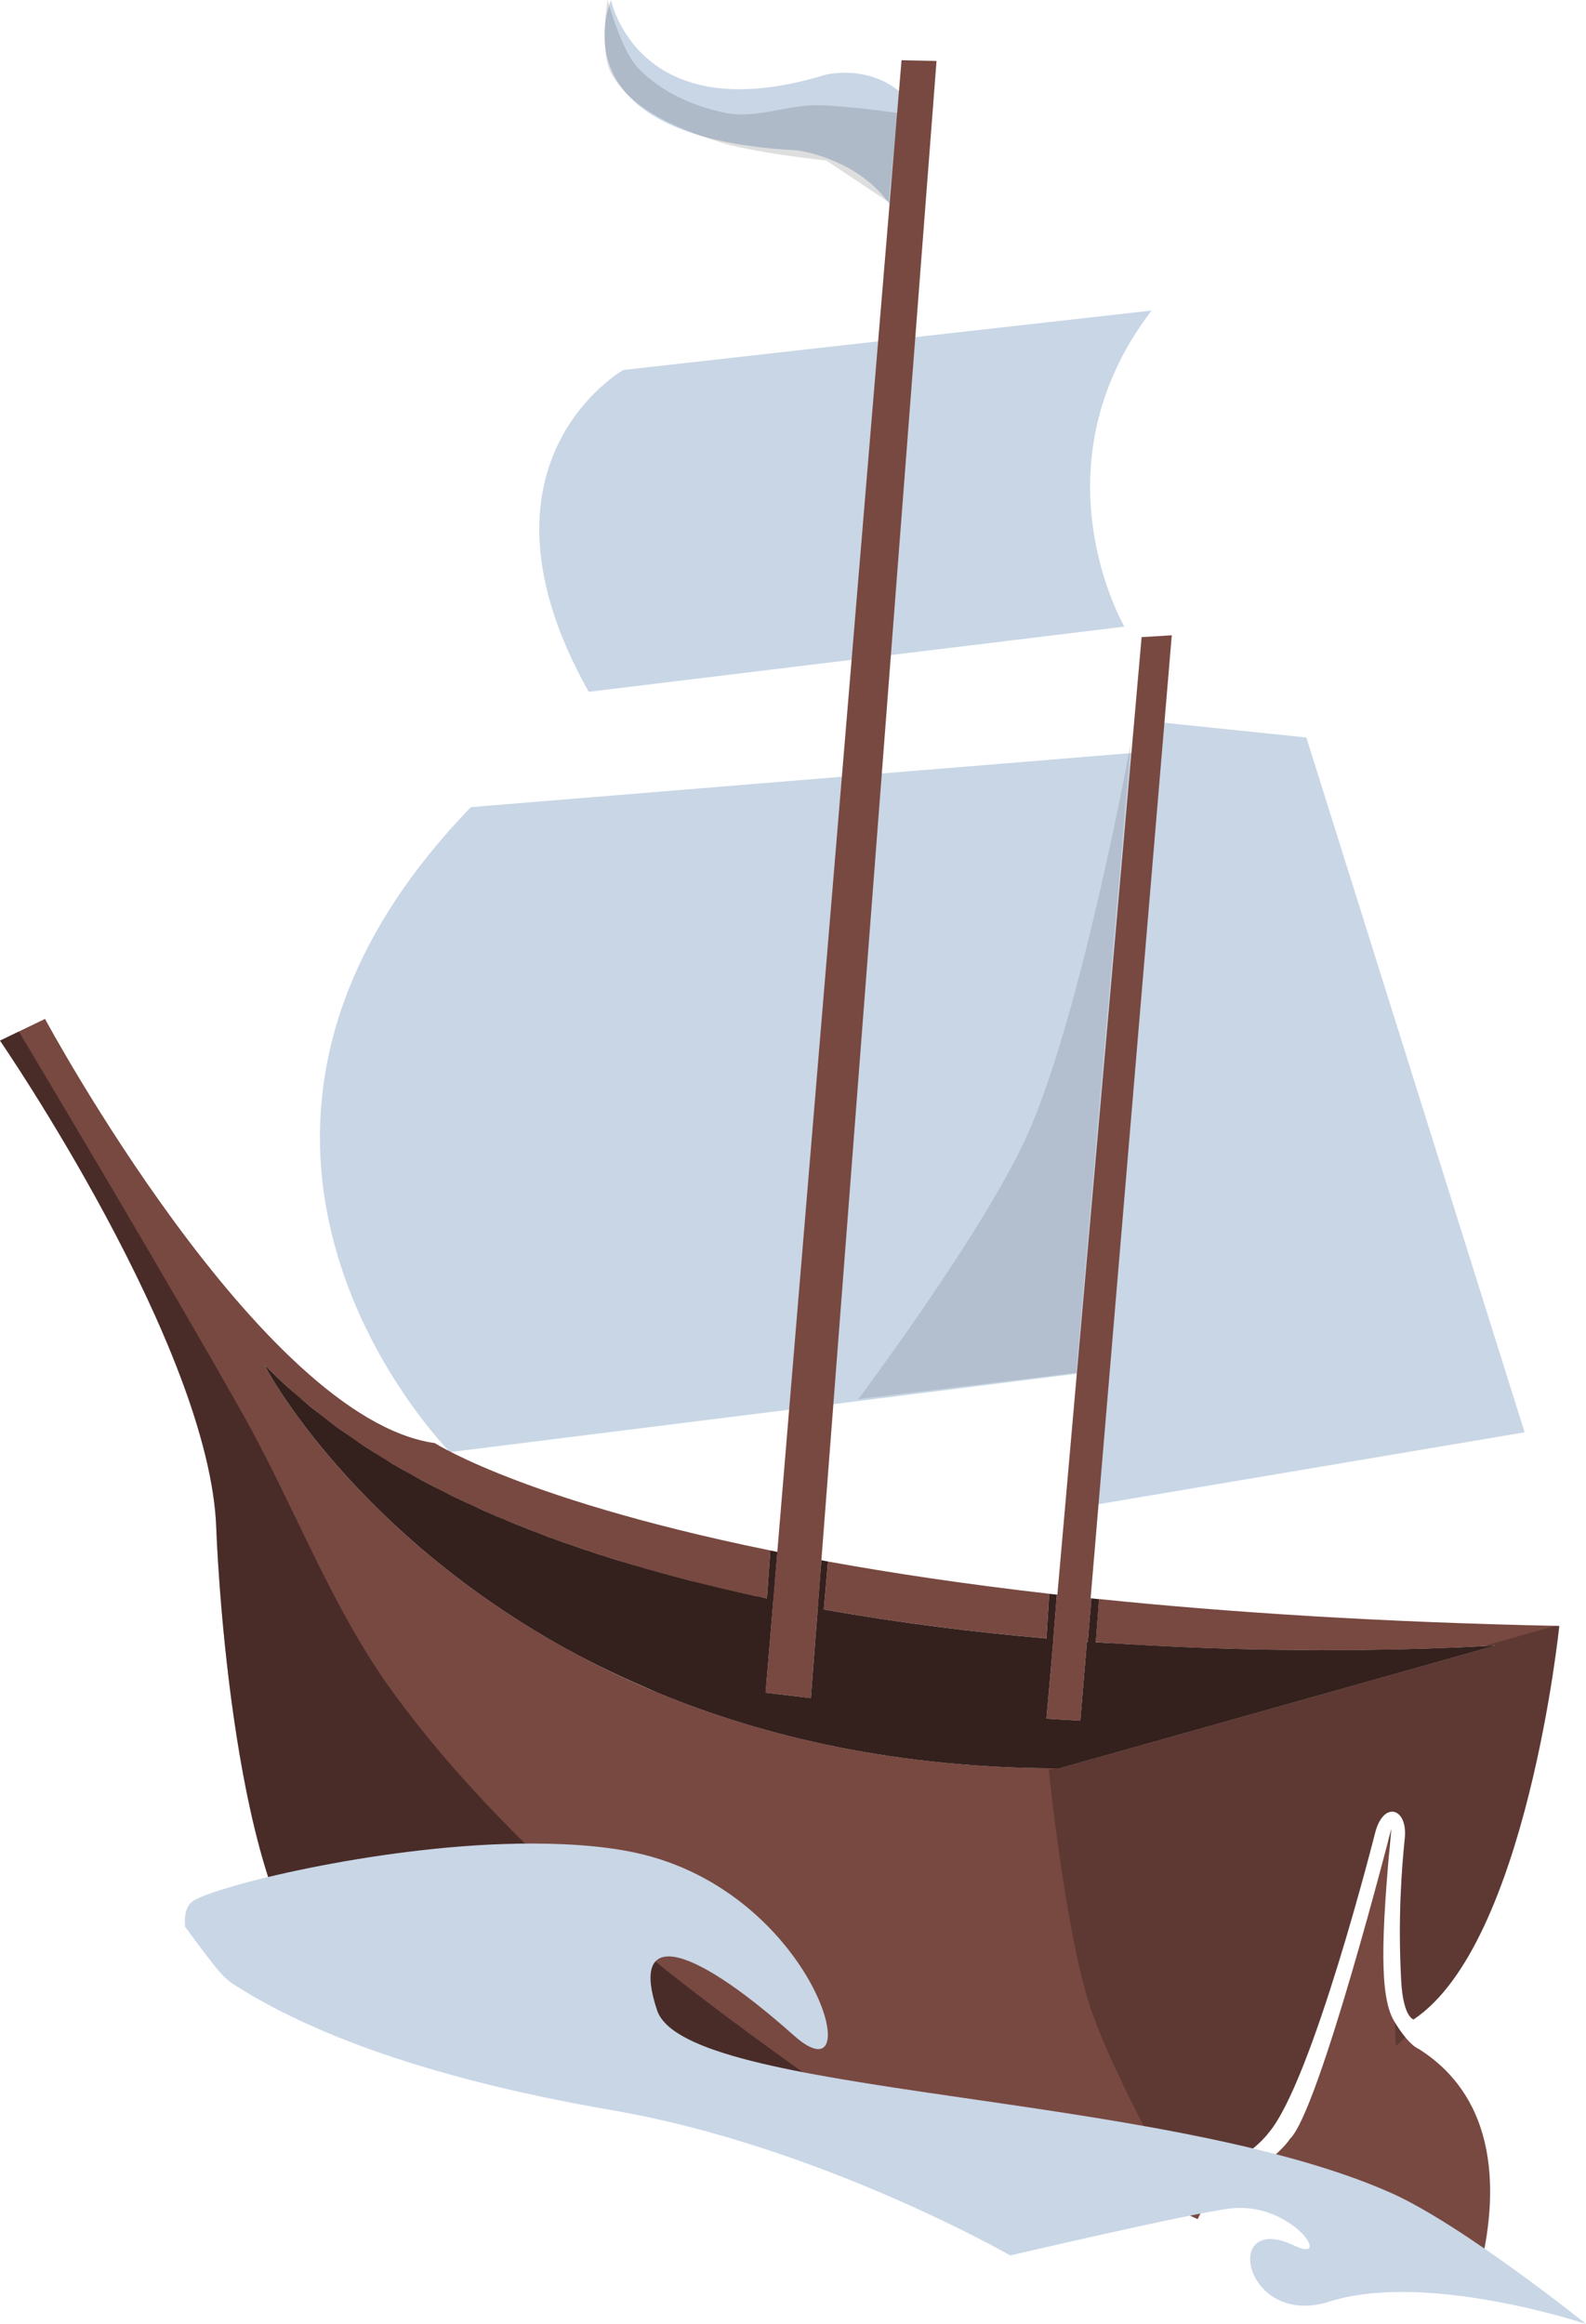 <?xml version="1.0" encoding="UTF-8" standalone="no"?>
<!-- Created with Inkscape (http://www.inkscape.org/) -->

<svg
   width="55.496mm"
   height="81.311mm"
   viewBox="0 0 55.496 81.311"
   version="1.1"
   id="svg1"
   xml:space="preserve"
   inkscape:version="1.4 (e7c3feb100, 2024-10-09)"
   sodipodi:docname="boat.svg"
   inkscape:export-filename="FINALLLLLLLLLlogga2025.svg"
   inkscape:export-xdpi="96"
   inkscape:export-ydpi="96"
   xmlns:inkscape="http://www.inkscape.org/namespaces/inkscape"
   xmlns:sodipodi="http://sodipodi.sourceforge.net/DTD/sodipodi-0.dtd"
   xmlns="http://www.w3.org/2000/svg"
   xmlns:svg="http://www.w3.org/2000/svg"><sodipodi:namedview
     id="namedview1"
     pagecolor="#333333"
     bordercolor="#000000"
     borderopacity="0.25"
     inkscape:showpageshadow="true"
     inkscape:pageopacity="0.0"
     inkscape:pagecheckerboard="true"
     inkscape:deskcolor="#d1d1d1"
     inkscape:document-units="mm"
     showguides="true"
     inkscape:zoom="2.3374139"
     inkscape:cx="174.7658"
     inkscape:cy="171.77104"
     inkscape:window-width="1556"
     inkscape:window-height="924"
     inkscape:window-x="0"
     inkscape:window-y="0"
     inkscape:window-maximized="1"
     inkscape:current-layer="svg1"
     showgrid="false"
     showborder="true"
     shape-rendering="auto"
     borderlayer="true"><sodipodi:guide
       position="149.454,-12.453"
       orientation="-1,0"
       id="guide33"
       inkscape:locked="false"
       inkscape:label=""
       inkscape:color="rgb(0,134,229)" /></sodipodi:namedview><defs
     id="defs1"><clipPath
       clipPathUnits="userSpaceOnUse"
       id="clipPath22"><g
         inkscape:label="Clip"
         id="use22"><path
           id="path22"
           style="fill:#e2e9f2;stroke-width:0.217"
           d="m 136.473,83.27 a 4.779,4.779 0 0 0 -4.778,4.78 4.779,4.779 0 0 0 4.778,4.78 4.779,4.779 0 0 0 4.78,-4.78 4.779,4.779 0 0 0 -4.78,-4.78 z" /></g></clipPath><mask
       maskUnits="userSpaceOnUse"
       id="mask23"><ellipse
         style="fill:#e2e9f2;fill-opacity:1;stroke:none;stroke-width:0.265;stroke-opacity:1"
         id="ellipse23"
         cx="137.391"
         cy="87.986"
         rx="4.02"
         ry="3.988" /></mask><clipPath
       clipPathUnits="userSpaceOnUse"
       id="clipPath4950-4-3"><path
         inkscape:connector-curvature="0"
         id="path4952-3-2"
         d="m -325.387,119.294 30.599,1.211 c 0,0 -0.745,8.615 -1.594,12.845 -0.752,3.744 -3.086,11.032 -3.086,11.032 l -25.715,3.151 z"
         style="fill:none;stroke:#000000;stroke-width:0.265px;stroke-linecap:butt;stroke-linejoin:miter;stroke-opacity:1"
         sodipodi:nodetypes="ccaccc" /></clipPath></defs><path
     style="fill:#c8d6e6;fill-opacity:1;fill-rule:evenodd;stroke:none;stroke-width:0.303;stroke-dasharray:none;stroke-opacity:1"
     d="M 31.835,9.756 C 31.954,5.739 27.866,5.257 27.866,5.257 19.272,4.819 21.38,0 21.38,0 c 0,0 0.931,4.631 7.508,2.614 0,0 1.992,-0.511 3.17,1.24 z"
     id="path1977-2"
     sodipodi:nodetypes="cccccc" /><path
     style="fill:#c8d6e6;fill-opacity:1;fill-rule:evenodd;stroke:none;stroke-width:0.305;stroke-dasharray:none;stroke-opacity:1"
     d="m 16.478,28.24 24.699,-2.022 c 0,0 -1.241,13.229 -1.937,21.649 l -23.493,2.94 c 0,0 -10.712,-10.74 0.731,-22.567 z"
     id="path1971-2"
     sodipodi:nodetypes="ccccc"
     inkscape:label="path1971-2" /><path
     style="fill:#c8d6e6;fill-opacity:1;fill-rule:evenodd;stroke:none;stroke-width:0.303;stroke-dasharray:none;stroke-opacity:1"
     d="m 40.294,10.866 c -4.201,5.493 -0.95,11.059 -0.95,11.059 l -18.745,2.28 c -4.502,-8.017 1.21,-11.259 1.21,-11.259 z"
     id="path1969-1"
     inkscape:label="path1969-1" /><path
     style="fill:#c8d6e6;fill-opacity:1;fill-rule:evenodd;stroke:none;stroke-width:0.382;stroke-dasharray:none;stroke-opacity:1"
     d="m 40.308,25.244 5.402,0.559 7.638,24.311 -15.462,2.608 z"
     id="path10694"
     sodipodi:nodetypes="ccccc"
     inkscape:label="path10694" /><path
     id="path2275-2"
     style="fill:#784941;fill-opacity:1;fill-rule:evenodd;stroke:none;stroke-width:0.319;stroke-dasharray:none;stroke-opacity:1"
     d="m 39.946,22.292 1.056,-0.064 -3.201,37.979 -1.184,-0.074 z m -8.4,-20.184 1.224,0.026 -4.399,57.278 -1.583,-0.187 z"
     inkscape:label="path2275-2" /><path
     id="path2143-3"
     style="fill:#784941;fill-opacity:1;fill-rule:evenodd;stroke:none;stroke-width:0.35;stroke-dasharray:none;stroke-opacity:1"
     d="m 48.685,63.983 c 0,0 -2.528,9.883 -3.546,10.85 0,0 -0.291,0.471 -1.104,1.005 l 7.694,3.782 c 0.615,-2.341 0.954,-5.999 -2.078,-7.927 0,0 -0.351,-0.106 -0.869,-0.978 -0.515,-0.867 -0.458,-2.908 -0.098,-6.732 z m -6.28,12.649 c -0.49,0.175 -1.059,0.333 -1.718,0.455 l 1.221,0.557 z M 1.575,35.65 0,36.409 c 0,0 7.375,10.727 7.569,17.096 0,0 0.434,12.338 3.567,15.543 v 5.2e-4 c 6.375,5.478 26.174,7.329 26.174,7.329 2.952,0.217 4.663,-0.185 5.636,-0.642 0.973,-0.457 1.443,-1.112 1.443,-1.112 1.531,-1.788 3.721,-10.47 3.721,-10.47 0.289,-1.174 1.151,-0.903 1.046,0.151 -0.109,1.09 -0.245,2.794 -0.127,4.989 0.07,1.296 0.434,1.363 0.434,1.363 3.957,-2.639 5.098,-13.768 5.098,-13.768 -6.242,-0.128 -11.567,-0.474 -16.107,-0.941 l -0.114,1.511 c 7.858,0.552 13.997,0.111 13.997,0.111 l -15.265,4.298 C 17.004,61.863 9.407,48.164 9.258,47.753 c 4.155,4.278 10.767,6.756 17.575,8.175 l 0.121,-1.679 0.252,0.058 -0.146,1.67 c 0.516,0.106 1.032,0.205 1.549,0.299 l 0.126,-1.683 C 18.695,52.748 15.216,50.492 15.216,50.492 9.106,49.636 1.575,35.65 1.575,35.65 Z m 27.399,18.986 -0.149,1.677 c 2.645,0.472 5.286,0.795 7.792,1.013 l 0.097,-1.563 c -2.925,-0.335 -5.494,-0.721 -7.74,-1.128 z m 8.007,1.157 -0.125,1.554 c 0.407,0.035 0.807,0.064 1.207,0.093 l 0.129,-1.515 0.146,0.012 c -0.457,-0.047 -0.915,-0.095 -1.357,-0.145 z" /><path
     id="path10"
     style="fill:#34201c;stroke-width:0.886;stroke-linejoin:round"
     d="M 9.258 47.753 C 9.277 47.805 9.412 48.064 9.673 48.478 C 9.803 48.685 9.966 48.93 10.161 49.208 C 10.55 49.764 11.071 50.448 11.733 51.208 C 12.064 51.588 12.43 51.987 12.833 52.399 C 13.235 52.81 13.674 53.234 14.151 53.663 C 15.581 54.952 17.351 56.293 19.492 57.509 C 20.454 58.055 21.498 58.572 22.613 59.051 C 22.739 59.105 22.86 59.162 22.988 59.216 C 26.771 60.783 31.429 61.868 37.074 61.87 L 52.338 57.572 C 52.338 57.572 51.838 57.603 51.041 57.639 C 50.432 57.665 49.634 57.693 48.654 57.712 C 46.222 57.762 42.814 57.749 38.862 57.491 C 38.685 57.479 38.521 57.474 38.342 57.461 L 38.456 55.952 L 38.288 55.934 L 38.191 55.925 L 38.063 57.44 C 38.053 57.439 38.044 57.439 38.034 57.438 L 37.801 60.206 L 36.617 60.133 L 36.862 57.347 C 36.86 57.347 36.858 57.347 36.856 57.347 L 36.981 55.793 L 36.714 55.765 L 36.617 57.327 C 34.11 57.109 31.47 56.786 28.825 56.313 L 28.973 54.636 C 28.987 54.638 29.003 54.641 29.016 54.643 L 28.742 54.591 L 28.372 59.412 L 26.789 59.225 L 27.199 54.304 L 26.955 54.248 L 26.834 55.928 C 26.72 55.904 26.609 55.874 26.496 55.85 L 26.496 55.854 C 25.866 55.719 25.239 55.572 24.615 55.418 C 24.452 55.378 24.289 55.34 24.126 55.298 C 23.437 55.123 22.755 54.932 22.079 54.732 C 21.908 54.68 21.735 54.632 21.564 54.579 C 21.549 54.574 21.533 54.569 21.518 54.565 C 21.132 54.445 20.75 54.321 20.37 54.193 C 20.344 54.184 20.318 54.175 20.292 54.166 C 19.928 54.042 19.565 53.914 19.207 53.782 C 19.145 53.759 19.085 53.734 19.023 53.711 C 18.703 53.591 18.385 53.469 18.071 53.341 C 17.968 53.3 17.868 53.256 17.766 53.214 C 17.49 53.099 17.214 52.984 16.943 52.863 C 16.84 52.818 16.741 52.77 16.64 52.723 C 16.369 52.6 16.098 52.475 15.833 52.346 C 15.75 52.305 15.671 52.263 15.589 52.222 C 15.314 52.085 15.039 51.946 14.771 51.802 C 14.672 51.749 14.576 51.691 14.478 51.637 C 14.232 51.501 13.985 51.365 13.745 51.223 C 13.63 51.154 13.519 51.081 13.405 51.011 C 13.187 50.878 12.969 50.745 12.757 50.607 C 12.617 50.515 12.484 50.418 12.347 50.324 C 12.168 50.202 11.988 50.081 11.814 49.955 C 11.631 49.822 11.456 49.683 11.279 49.545 C 11.158 49.451 11.033 49.36 10.915 49.264 C 10.728 49.113 10.551 48.954 10.372 48.798 C 10.268 48.707 10.159 48.619 10.057 48.526 C 9.782 48.275 9.515 48.018 9.258 47.753 z " /><path
     style="fill:#000000;fill-opacity:0.108;stroke:none;stroke-width:0.886;stroke-linejoin:round"
     d="m 39.585,25.9 -1.929,22.134 -7.623,0.918 c 0,0 4.488,-5.975 5.97,-9.368 1.887,-4.321 3.582,-13.685 3.582,-13.685 z"
     id="path12"
     sodipodi:nodetypes="cccac" /><path
     id="path13"
     style="fill:#000000;fill-opacity:0.215;stroke:none;stroke-width:0.886;stroke-linejoin:round"
     d="M 54.41 56.886 L 51.916 57.595 C 52.029 57.588 52.338 57.572 52.338 57.572 L 37.074 61.87 C 37.015 61.87 36.959 61.867 36.901 61.867 L 36.696 61.924 C 36.696 61.924 37.267 67.477 38.112 70.116 C 38.71 71.982 40.326 75.001 41.031 76.282 C 41.863 76.15 42.49 75.95 42.946 75.736 C 43.92 75.28 44.39 74.625 44.39 74.625 C 45.921 72.837 48.11 64.155 48.11 64.155 C 48.399 62.981 49.261 63.251 49.157 64.306 C 49.047 65.396 48.912 67.1 49.03 69.295 C 49.1 70.591 49.464 70.658 49.464 70.658 C 53.421 68.02 54.563 56.891 54.563 56.891 C 54.51 56.89 54.462 56.887 54.41 56.886 z M 48.685 63.983 C 48.685 63.983 48.605 64.286 48.588 64.351 L 48.608 64.923 C 48.636 64.6 48.652 64.336 48.685 63.983 z M 48.809 70.754 L 48.838 71.593 C 48.838 71.593 49.018 71.429 49.179 71.281 C 49.07 71.15 48.948 70.981 48.809 70.754 z M 45.156 74.81 C 45.151 74.816 45.145 74.828 45.14 74.833 C 45.14 74.833 45.118 74.859 45.117 74.861 L 45.145 74.845 L 45.156 74.81 z M 41.395 76.928 C 41.394 76.928 41.393 76.928 41.391 76.929 L 41.392 76.93 L 41.395 76.928 z " /><path
     id="path14"
     style="fill:#000000;fill-opacity:0.393;stroke:none;stroke-width:0.886;stroke-linejoin:round"
     d="M 0.66 36.091 L 0 36.409 C 0 36.409 7.375 47.136 7.569 53.505 C 7.569 53.505 8.003 65.843 11.136 69.048 L 11.136 69.049 C 15.628 72.909 26.682 74.943 32.881 75.822 C 31.193 74.687 24.866 70.387 21.653 67.552 C 18.758 64.996 15.957 62.262 13.695 59.131 C 11.562 56.178 10.298 52.683 8.513 49.507 C 6.051 45.126 1.708 37.846 0.66 36.091 z " /><path
     style="fill:#000000;fill-opacity:0.129;stroke:none;stroke-width:0.886;stroke-linejoin:round"
     d="m 21.258,-0.021 c 0,0 -0.297,1.866 0.146,2.621 0.739,1.261 2.277,1.885 3.702,2.35 1.224,0.4 3.806,0.666 3.806,0.666 l 2.184,1.456 0.312,-3.12 c 0,0 -1.868,-0.265 -2.808,-0.27 C 27.529,3.675 26.448,4.16 25.397,3.952 24.266,3.728 23.111,3.21 22.319,2.371 21.72,1.737 21.258,-0.021 21.258,-0.021 Z"
     id="path15"
     sodipodi:nodetypes="cascccaaac" /><path
     id="path4956-6-6-8"
     style="fill:#c8d6e6;fill-opacity:1;stroke:none;stroke-width:0.112px;stroke-linecap:butt;stroke-linejoin:miter;stroke-opacity:1"
     d="m 18.063,64.508 c -4.947,0.089 -10.623,1.508 -11.33,2.021 -0.349,0.253 -0.252,0.891 -0.252,0.891 1.133,1.541 1.292,1.705 1.593,1.943 2.287,1.501 6.296,3.257 13.326,4.466 7.273,1.25 13.951,5.085 13.951,5.085 0,0 6.435,-1.506 7.738,-1.647 2.104,-0.228 3.574,1.957 2.208,1.306 -2.593,-1.237 -1.768,2.905 1.213,1.958 3.412,-1.085 8.986,0.78 8.986,0.78 0,0 -4.325,-3.477 -6.833,-4.59 -8.06,-3.576 -24.657,-3.353 -25.671,-6.385 -0.906,-2.71 0.91,-2.566 4.792,0.887 2.692,2.395 0.775,-5.031 -5.546,-6.399 -1.187,-0.257 -2.64,-0.344 -4.176,-0.317 z"
     sodipodi:nodetypes="sscccccccccccsss" /></svg>

